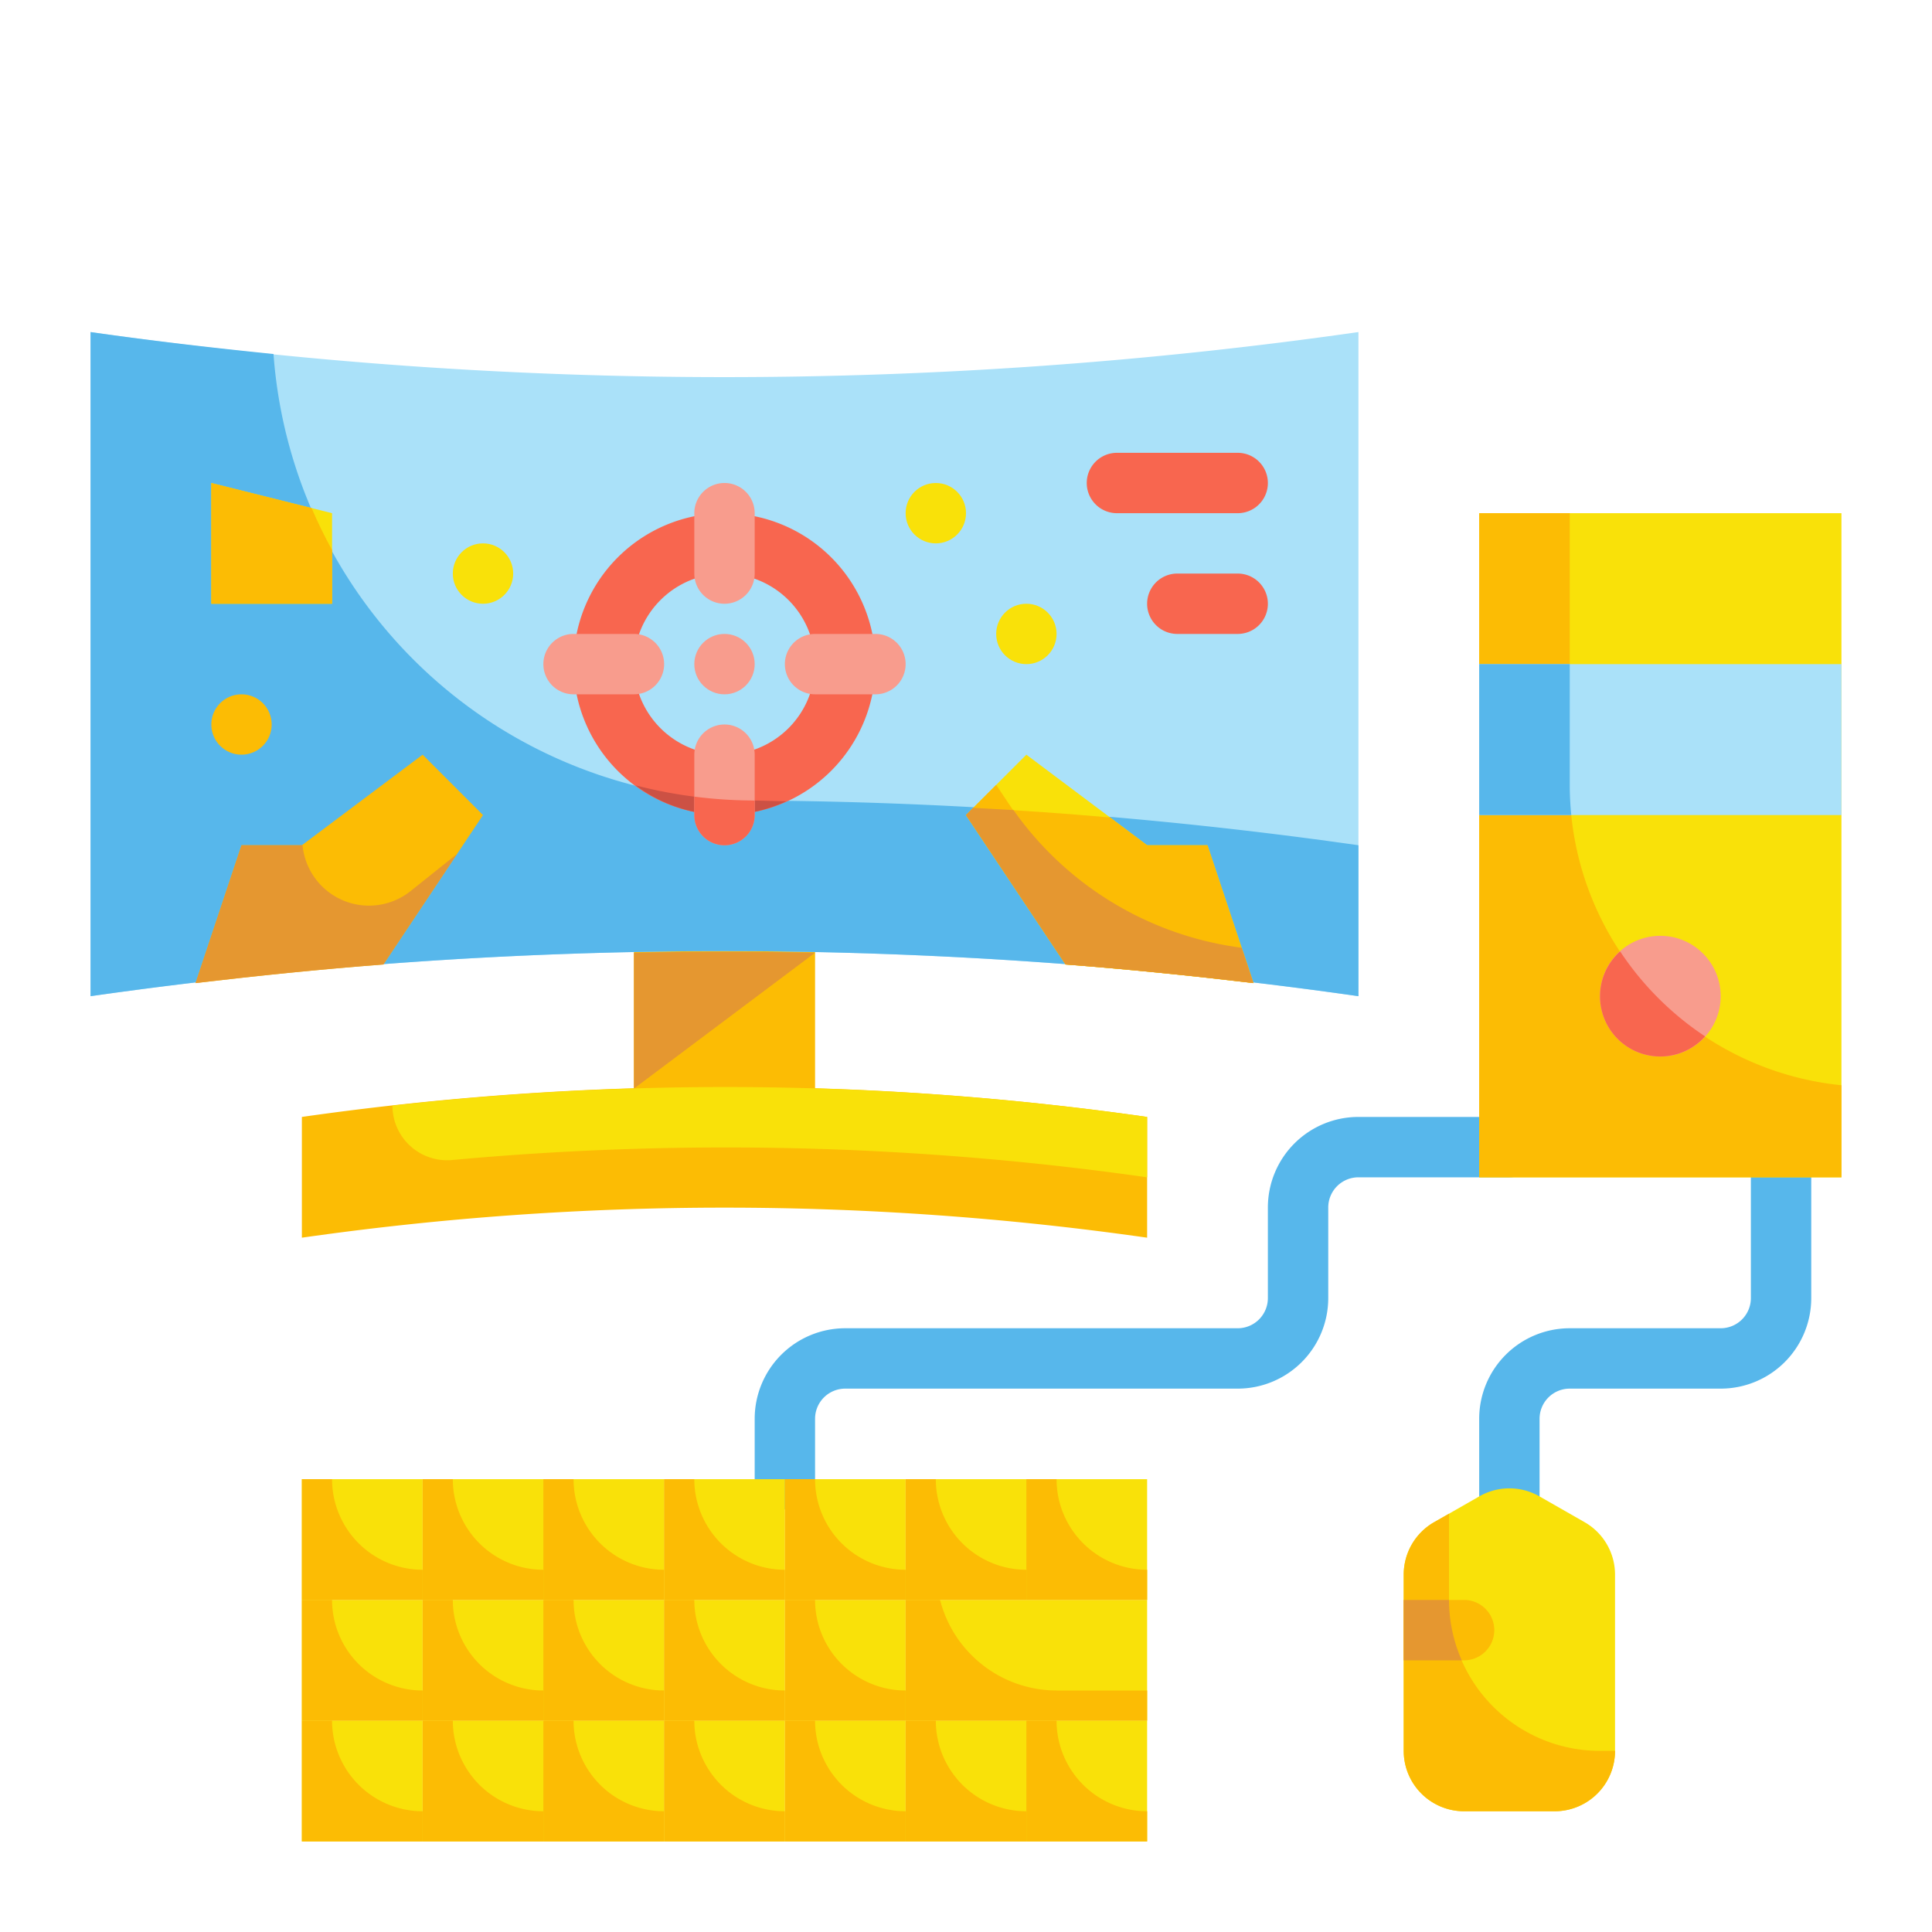 <svg height="512" viewBox="0 0 64 64" width="512" xmlns="http://www.w3.org/2000/svg"><g id="Flat"><g id="Color_copy" data-name="Color copy"><g><path d="m50 51a1 1 0 0 1 -1-1v-3a3 3 0 0 1 3-3h5a1 1 0 0 0 1-1v-5a1 1 0 0 1 2 0v5a3 3 0 0 1 -3 3h-5a1 1 0 0 0 -1 1v3a1 1 0 0 1 -1 1z" fill="#57b7eb"/><path d="m26 50a1 1 0 0 1 -1-1v-2a3 3 0 0 1 3-3h13a1 1 0 0 0 1-1v-3a3 3 0 0 1 3-3h5a1 1 0 0 1 0 2h-5a1 1 0 0 0 -1 1v3a3 3 0 0 1 -3 3h-13a1 1 0 0 0 -1 1v2a1 1 0 0 1 -1 1z" fill="#57b7eb"/><path d="m21 30h6v8h-6z" fill="#fcbc04"/><path d="m38 41a98.965 98.965 0 0 0 -28 0v-4a98.965 98.965 0 0 1 28 0z" fill="#fcbc04"/><path d="m27 31.561q-3-.062-6 0v4.5z" fill="#e59730"/><path d="m13 36.626a1.811 1.811 0 0 0 1.99 1.8 98.923 98.923 0 0 1 23.01.574v-2a98.962 98.962 0 0 0 -25-.374z" fill="#f9e109"/><path d="m45 33a148.485 148.485 0 0 0 -42 0v-22a148.485 148.485 0 0 0 42 0z" fill="#aae1f9"/><path d="m24.845 26.517a15.955 15.955 0 0 1 -15.785-14.79c-2.023-.205-4.044-.439-6.06-.727v22a148.485 148.485 0 0 1 42 0v-5a147.949 147.949 0 0 0 -20.155-1.483z" fill="#57b7eb"/><path d="m38 28-4-3-2 2 3.3 4.95c2.077.159 4.151.37 6.222.616l-1.522-4.566z" fill="#f9e109"/><path d="m32 27 3.3 4.95q1.6.122 3.188.283c1.012.1 2.022.213 3.033.333l-1.521-4.566h-2l-1.227-.92q-2.265-.2-4.534-.319z" fill="#fcbc04"/><path d="m14 25-4 3h-2l-1.522 4.566c2.071-.246 4.145-.457 6.222-.616l3.3-4.95z" fill="#fcbc04"/><g fill="#f9e109"><path d="m11 20h-4v-4l4 1z"/><path d="m49 17h12v22h-12z"/><path d="m14 49h4v4h-4z"/><path d="m18 49h4v4h-4z"/><path d="m22 49h4v4h-4z"/><path d="m26 49h4v4h-4z"/><path d="m30 49h4v4h-4z"/><path d="m34 49h4v4h-4z"/><path d="m14 53h4v4h-4z"/><path d="m18 53h4v4h-4z"/><path d="m22 53h4v4h-4z"/><path d="m26 53h4v4h-4z"/><path d="m34 57h4v4h-4z"/><path d="m14 57h4v4h-4z"/><path d="m18 57h4v4h-4z"/><path d="m22 57h4v4h-4z"/><path d="m26 57h4v4h-4z"/><path d="m30 57h4v4h-4z"/><path d="m10 49h4v4h-4z"/><path d="m10 53h4v4h-4z"/><path d="m10 57h4v4h-4z"/><path d="m30 53h8v4h-8z"/></g><path d="m35 49h-1v4h4v-1a3 3 0 0 1 -3-3z" fill="#fcbc04"/><path d="m31 49h-1v4h4v-1a3 3 0 0 1 -3-3z" fill="#fcbc04"/><path d="m27 49h-1v4h4v-1a3 3 0 0 1 -3-3z" fill="#fcbc04"/><path d="m23 49h-1v4h4v-1a3 3 0 0 1 -3-3z" fill="#fcbc04"/><path d="m19 49h-1v4h4v-1a3 3 0 0 1 -3-3z" fill="#fcbc04"/><path d="m15 49h-1v4h4v-1a3 3 0 0 1 -3-3z" fill="#fcbc04"/><path d="m11 49h-1v4h4v-1a3 3 0 0 1 -3-3z" fill="#fcbc04"/><path d="m27 53h-1v4h4v-1a3 3 0 0 1 -3-3z" fill="#fcbc04"/><path d="m23 53h-1v4h4v-1a3 3 0 0 1 -3-3z" fill="#fcbc04"/><path d="m19 53h-1v4h4v-1a3 3 0 0 1 -3-3z" fill="#fcbc04"/><path d="m15 53h-1v4h4v-1a3 3 0 0 1 -3-3z" fill="#fcbc04"/><path d="m11 53h-1v4h4v-1a3 3 0 0 1 -3-3z" fill="#fcbc04"/><path d="m35 57h-1v4h4v-1a3 3 0 0 1 -3-3z" fill="#fcbc04"/><path d="m31 57h-1v4h4v-1a3 3 0 0 1 -3-3z" fill="#fcbc04"/><path d="m27 57h-1v4h4v-1a3 3 0 0 1 -3-3z" fill="#fcbc04"/><path d="m23 57h-1v4h4v-1a3 3 0 0 1 -3-3z" fill="#fcbc04"/><path d="m19 57h-1v4h4v-1a3 3 0 0 1 -3-3z" fill="#fcbc04"/><path d="m15 57h-1v4h4v-1a3 3 0 0 1 -3-3z" fill="#fcbc04"/><path d="m11 57h-1v4h4v-1a3 3 0 0 1 -3-3z" fill="#fcbc04"/><path d="m35 56a3.992 3.992 0 0 1 -3.859-3h-1.141v4h8v-1z" fill="#fcbc04"/><path d="m52 26v-9h-3v22h12v-3.05a10 10 0 0 1 -9-9.95z" fill="#fcbc04"/><path d="m49 22h12v5h-12z" fill="#aae1f9"/><circle cx="55" cy="33" fill="#f89c8d" r="2"/><path d="m53.669 31.517a1.993 1.993 0 1 0 2.814 2.814 10.028 10.028 0 0 1 -2.814-2.814z" fill="#f8664f"/><path d="m52 26v-4h-3v5h3.051a10.007 10.007 0 0 1 -.051-1z" fill="#57b7eb"/><path d="m33.415 26.622-.415-.622-1 1 3.3 4.95c2.077.159 4.151.37 6.222.616l-.39-1.171a10.963 10.963 0 0 1 -7.717-4.773z" fill="#fcbc04"/><path d="m13.608 29.513a2.211 2.211 0 0 1 -3.587-1.529l-.021.016h-2l-1.522 4.566c2.071-.246 4.145-.457 6.222-.616l2.443-3.664z" fill="#e59730"/><path d="m32 27 3.3 4.95q1.6.122 3.188.283c1.012.1 2.022.213 3.033.333l-.39-1.171a10.965 10.965 0 0 1 -7.557-4.559c-.445-.028-.891-.05-1.336-.075z" fill="#e59730"/><path d="m11 18.222q-.372-.677-.677-1.391l-3.323-.831v4h4z" fill="#fcbc04"/><path d="m24 27a5 5 0 1 1 5-5 5.006 5.006 0 0 1 -5 5zm0-8a3 3 0 1 0 3 3 3 3 0 0 0 -3-3z" fill="#f8664f"/><path d="m29 23h-2a1 1 0 0 1 0-2h2a1 1 0 0 1 0 2z" fill="#f89c8d"/><path d="m24 20a1 1 0 0 1 -1-1v-2a1 1 0 0 1 2 0v2a1 1 0 0 1 -1 1z" fill="#f89c8d"/><path d="m21 23h-2a1 1 0 0 1 0-2h2a1 1 0 0 1 0 2z" fill="#f89c8d"/><circle cx="24" cy="22" fill="#f89c8d" r="1"/><path d="m41 17h-4a1 1 0 0 1 0-2h4a1 1 0 0 1 0 2z" fill="#f8664f"/><path d="m41 21h-2a1 1 0 0 1 0-2h2a1 1 0 0 1 0 2z" fill="#f8664f"/><circle cx="31" cy="17" fill="#f9e109" r="1"/><circle cx="16" cy="19" fill="#f9e109" r="1"/><circle cx="34" cy="21" fill="#f9e109" r="1"/><circle cx="8" cy="24" fill="#fcbc04" r="1"/><path d="m26.06 26.544c-.4-.006-.81-.025-1.215-.027a15.8 15.8 0 0 1 -3.787-.5 4.9 4.9 0 0 0 5 .522z" fill="#cc5144"/><path d="m24 28a1 1 0 0 1 -1-1v-2a1 1 0 0 1 2 0v2a1 1 0 0 1 -1 1z" fill="#f89c8d"/><path d="m24.845 26.517a15.8 15.8 0 0 1 -1.845-.128v.611a1 1 0 0 0 2 0v-.48c-.052 0-.1-.003-.155-.003z" fill="#f8664f"/><g><path d="m51.5 60h-3a2 2 0 0 1 -2-2v-5.839a2 2 0 0 1 1.008-1.737l1.5-.857a2 2 0 0 1 1.984 0l1.5.857a2 2 0 0 1 1.008 1.737v5.839a2 2 0 0 1 -2 2z" fill="#f9e109"/><path d="m48 53v-2.857l-.492.281a2 2 0 0 0 -1.008 1.737v5.839a2 2 0 0 0 2 2h3a2 2 0 0 0 2-2h-.5a5 5 0 0 1 -5-5z" fill="#fcbc04"/><path d="m46.5 53h2a1 1 0 0 1 0 2h-2z" fill="#fcbc04"/><path d="m48 53h-1.5v2h1.922a4.979 4.979 0 0 1 -.422-2z" fill="#e59730"/></g></g></g></g></svg>